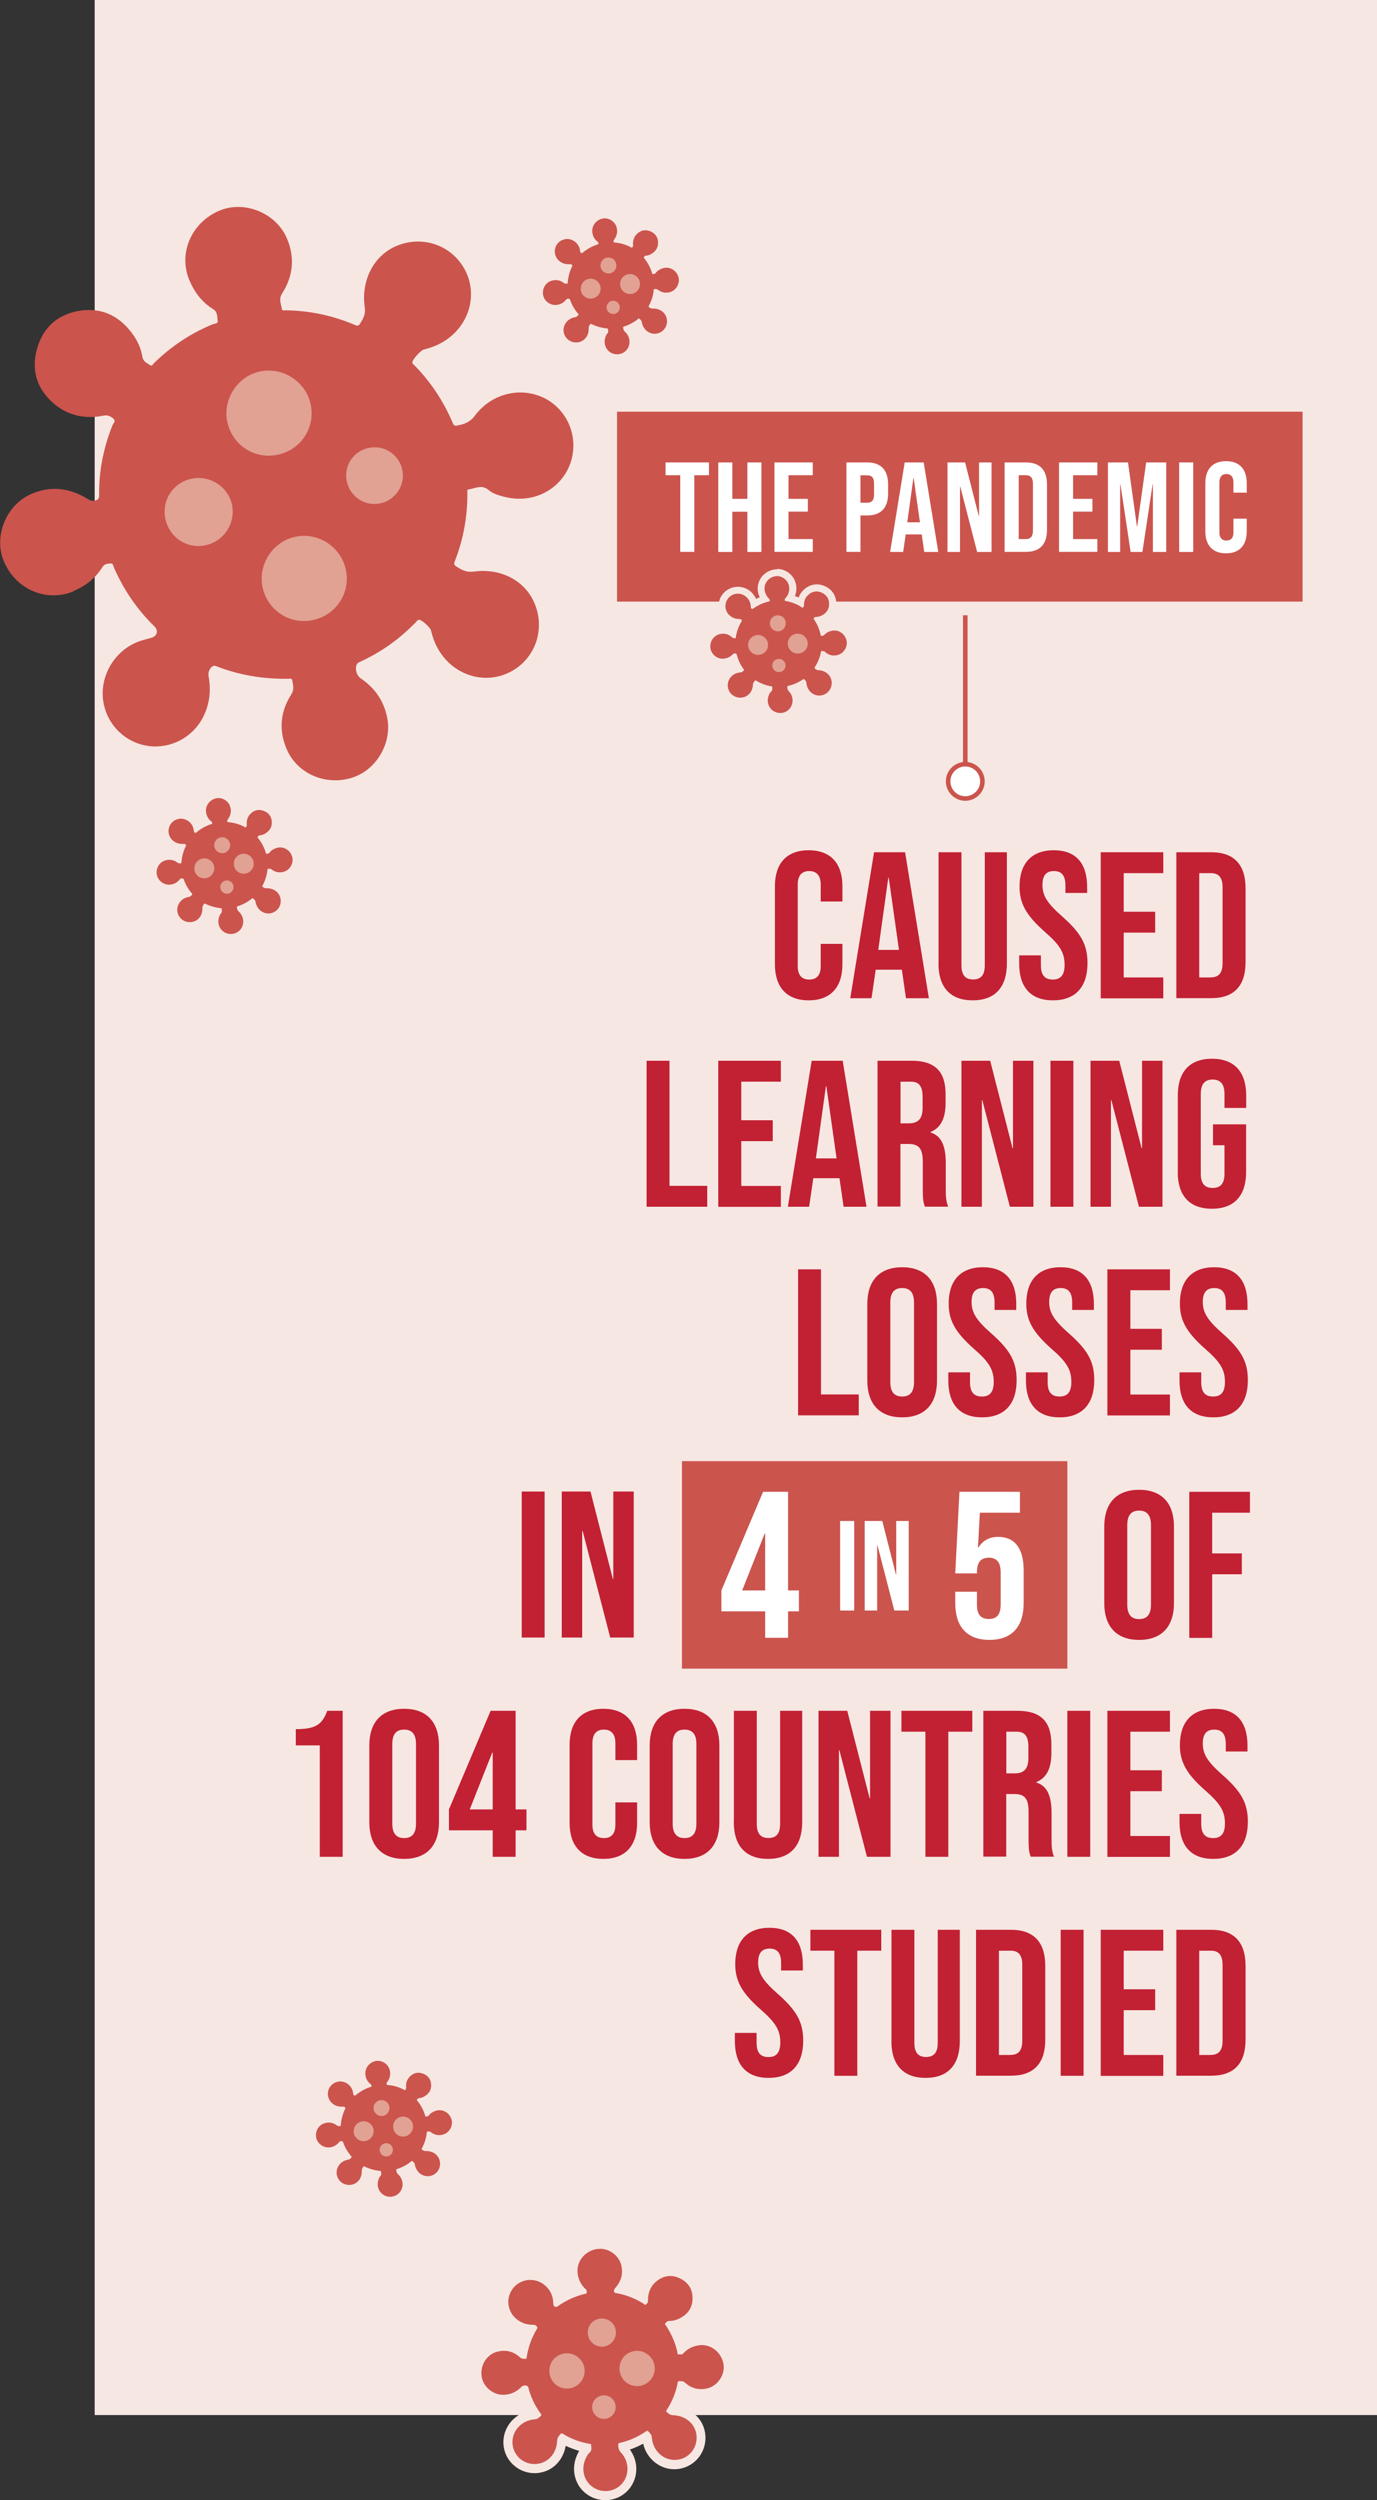 <?xml version="1.0" encoding="UTF-8"?>
<svg id="Layer_2" data-name="Layer 2" xmlns="http://www.w3.org/2000/svg" viewBox="0 0 150.97 273.99">
  <rect x="0" y="0" width="150.97" height="273.99" fill="#333333" stroke="none"/>
  <defs>
    <style>
      .cls-1 {
        fill: #fff;
      }

      .cls-2 {
        fill: #cb544d;
      }

      .cls-3 {
        fill: #c22033;
      }

      .cls-4 {
        fill: #f7e7e2;
      }

      .cls-5 {
        fill: #e1a193;
      }

      .cls-6 {
        fill: none;
        stroke: #cb544d;
        stroke-miterlimit: 10;
        stroke-width: .5px;
      }
    </style>
  </defs>
  <g id="Layer_2-2" data-name="Layer 2">
    <rect class="cls-4" x="10.38" width="140.6" height="264.67"/>
    <g>
      <path class="cls-2" d="M8.03,64.79c1.34-.56,2.43-1.41,3.19-2.63,.23-.38,.58-.38,.9-.41,.31-.03,.3,.31,.4,.52,1.07,2.41,2.53,4.55,4.42,6.39,.46,.45,.29,1.06-.35,1.24-.4,.11-.81,.21-1.2,.34-2.86,.95-4.63,4.02-4.01,6.94,.5,2.4,2.45,4.23,4.86,4.57,2.42,.35,4.85-.91,5.99-3.09,.75-1.44,.93-2.95,.64-4.53-.12-.62,.36-1.31,.79-1.14,2.56,1.01,5.22,1.44,7.97,1.4,.15,0,.36-.11,.41,.17,.09,.52,.25,.98-.11,1.55-1.21,1.9-1.39,3.95-.48,6.03,1.16,2.66,4.24,3.99,7.12,3.1,2.68-.83,4.42-3.78,3.89-6.54-.36-1.87-1.35-3.3-2.92-4.36-.59-.4-.71-1.53-.18-1.76,2.37-1.06,4.44-2.54,6.24-4.4,.1-.11,.19-.26,.36-.26,.28,0,1.23,.86,1.3,1.18,.22,.97,.6,1.88,1.2,2.68,1.85,2.5,5.13,3.23,7.74,1.72,2.57-1.49,3.59-4.66,2.38-7.44-1.04-2.41-3.64-3.82-6.63-3.42-.82,.11-1.33-.18-1.91-.55-.26-.16-.29-.31-.18-.58,.95-2.41,1.4-4.92,1.38-7.51,0-.15-.07-.34,.15-.37,.72-.09,1.42-.57,2.17,.07,.52,.43,1.2,.62,1.87,.78,2.45,.58,4.9-.28,6.32-2.22,1.36-1.85,1.49-4.41,.31-6.4-2.15-3.64-7.36-3.84-10-.3-.55,.74-1.18,.93-1.95,1.08-.27,.05-.36-.03-.47-.28-1-2.36-2.39-4.47-4.19-6.31-.1-.1-.26-.17-.24-.36,.04-.33,.92-1.3,1.27-1.39,1.31-.31,2.46-.9,3.41-1.86,2.03-2.07,2.33-5.16,.71-7.48-1.62-2.32-4.63-3.13-7.26-1.95-2.38,1.07-3.77,3.73-3.35,6.68,.11,.76-.17,1.24-.52,1.79-.15,.24-.3,.25-.54,.14-2.43-1.03-4.96-1.58-7.6-1.61-.15,0-.4,.08-.44-.17-.07-.56-.36-1.06,.04-1.68,1.23-1.92,1.42-3.99,.5-6.09-1.21-2.77-4.7-4.15-7.43-2.96-3.04,1.32-4.46,4.66-3.25,7.57,.56,1.34,1.39,2.44,2.62,3.2,.52,.32,.42,.84,.5,1.28,.06,.32-.37,.31-.58,.39-2.42,1-4.55,2.43-6.42,4.26-.11,.1-.19,.36-.41,.21-.35-.24-.76-.37-.85-.92-.14-.85-.48-1.64-.97-2.35-1.43-2.05-3.38-3.08-5.87-2.7-2.46,.38-4.1,1.86-4.74,4.28-.63,2.39,.09,4.44,1.99,6,1.55,1.27,3.39,1.6,5.34,1.22,.47-.09,.77,.08,1.07,.33,.31,.27-.02,.52-.11,.75-.97,2.45-1.49,4.99-1.45,7.63,0,.38-.11,.53-.49,.61-.35,.08-.57-.07-.84-.23-1.95-1.18-3.99-1.42-6.1-.51-2.78,1.2-4.18,4.67-3.01,7.41,1.31,3.07,4.66,4.49,7.62,3.27Z"/>
      <path class="cls-5" d="M34.34,67.95c-2.53,.55-4.96-1-5.54-3.53-.57-2.51,1.09-5.09,3.61-5.6,2.5-.51,4.97,1.11,5.51,3.62,.54,2.5-1.05,4.96-3.58,5.51Z"/>
      <path class="cls-5" d="M21.02,52.46c2.03-.42,4.05,.92,4.43,2.93,.38,2-.94,3.96-2.93,4.37-2.06,.42-3.98-.87-4.4-2.94-.4-2.02,.87-3.95,2.89-4.36Z"/>
      <path class="cls-5" d="M40.41,49.09c1.69-.37,3.36,.72,3.7,2.41,.34,1.66-.73,3.3-2.4,3.66-1.69,.37-3.34-.71-3.69-2.42-.35-1.68,.71-3.29,2.39-3.66Z"/>
      <path class="cls-5" d="M30.43,49.84c-2.53,.52-4.94-1.04-5.5-3.56-.56-2.5,1.11-5.07,3.62-5.58,2.52-.51,5.05,1.18,5.53,3.7,.48,2.53-1.12,4.92-3.65,5.44Z"/>
    </g>
    <rect class="cls-2" x="67.65" y="45.12" width="75.16" height="20.81"/>
    <g>
      <path class="cls-1" d="M74.58,52.08h-1.61v-1.4h4.76v1.4h-1.61v8.4h-1.54v-8.4Z"/>
      <path class="cls-1" d="M78.75,50.68h1.54v3.99h1.65v-3.99h1.54v9.81h-1.54v-4.41h-1.65v4.41h-1.54v-9.81Z"/>
      <path class="cls-1" d="M84.91,50.68h4.2v1.4h-2.66v2.59h2.12v1.4h-2.12v3.01h2.66v1.4h-4.2v-9.81Z"/>
      <path class="cls-1" d="M92.8,50.68h2.27c1.54,0,2.3,.85,2.3,2.42v.97c0,1.57-.76,2.42-2.3,2.42h-.73v3.99h-1.54v-9.81Zm2.27,4.41c.49,0,.76-.22,.76-.92v-1.16c0-.7-.27-.92-.76-.92h-.73v3.01h.73Z"/>
      <path class="cls-1" d="M99.18,50.68h2.09l1.6,9.81h-1.54l-.28-1.95v.03h-1.75l-.28,1.92h-1.43l1.6-9.81Zm1.68,6.56l-.69-4.85h-.03l-.67,4.85h1.39Z"/>
      <path class="cls-1" d="M103.88,50.68h1.93l1.5,5.87h.03v-5.87h1.37v9.81h-1.58l-1.85-7.16h-.03v7.16h-1.37v-9.81Z"/>
      <path class="cls-1" d="M110.14,50.68h2.35c1.54,0,2.3,.85,2.3,2.42v4.96c0,1.57-.76,2.42-2.3,2.42h-2.35v-9.81Zm2.33,8.4c.49,0,.78-.25,.78-.95v-5.1c0-.7-.29-.95-.78-.95h-.78v7h.78Z"/>
      <path class="cls-1" d="M116.11,50.68h4.2v1.4h-2.66v2.59h2.12v1.4h-2.12v3.01h2.66v1.4h-4.2v-9.81Z"/>
      <path class="cls-1" d="M121.47,50.68h2.2l.98,7.02h.03l.98-7.02h2.2v9.81h-1.46v-7.42h-.03l-1.12,7.42h-1.29l-1.12-7.42h-.03v7.42h-1.34v-9.81Z"/>
      <path class="cls-1" d="M129.28,50.68h1.54v9.81h-1.54v-9.81Z"/>
      <path class="cls-1" d="M132.15,58.22v-5.27c0-1.51,.78-2.41,2.27-2.41s2.27,.9,2.27,2.41v1.04h-1.46v-1.13c0-.64-.31-.91-.77-.91s-.77,.27-.77,.91v5.48c0,.64,.31,.9,.77,.9s.77-.25,.77-.9v-1.5h1.46v1.39c0,1.51-.78,2.41-2.27,2.41s-2.27-.9-2.27-2.41Z"/>
    </g>
    <g>
      <path class="cls-2" d="M22.63,89.23c.1,.33,.28,.6,.55,.8,.08,.06,.08,.14,.08,.22,0,.07-.08,.06-.13,.08-.59,.2-1.12,.49-1.59,.89-.11,.1-.25,.04-.28-.11-.02-.1-.03-.19-.05-.29-.16-.69-.84-1.17-1.53-1.09-.57,.07-1.04,.48-1.17,1.04-.13,.56,.11,1.15,.59,1.46,.32,.21,.67,.28,1.04,.25,.15-.01,.3,.11,.25,.21-.29,.58-.45,1.19-.5,1.83,0,.04,.02,.09-.05,.09-.12,0-.23,.04-.36-.06-.42-.32-.89-.41-1.4-.24-.65,.21-1.02,.9-.88,1.59,.14,.64,.79,1.11,1.44,1.05,.44-.04,.8-.24,1.08-.59,.11-.13,.37-.13,.42,0,.2,.58,.5,1.09,.89,1.55,.02,.03,.06,.05,.05,.09,0,.07-.23,.27-.3,.28-.23,.03-.45,.1-.65,.22-.62,.38-.87,1.13-.57,1.77,.29,.63,1.01,.94,1.69,.72,.59-.19,.97-.77,.94-1.48,0-.19,.07-.31,.17-.44,.04-.06,.08-.06,.14-.03,.54,.27,1.12,.43,1.72,.49,.04,0,.08,0,.08,.04,0,.17,.1,.34-.06,.51-.11,.11-.17,.27-.22,.42-.19,.56-.04,1.15,.38,1.52,.4,.36,1,.44,1.49,.21,.9-.42,1.05-1.64,.29-2.33-.16-.14-.19-.3-.21-.48,0-.07,.02-.08,.08-.1,.57-.18,1.1-.46,1.56-.84,.03-.02,.04-.06,.09-.05,.08,.02,.28,.24,.3,.33,.04,.31,.16,.59,.36,.84,.44,.52,1.16,.66,1.73,.33,.58-.33,.83-1.01,.61-1.65-.2-.58-.79-.96-1.49-.93-.18,0-.29-.07-.41-.16-.05-.04-.05-.07-.02-.13,.29-.54,.48-1.12,.54-1.74,0-.03-.01-.1,.05-.1,.13,0,.25-.06,.39,.05,.42,.33,.9,.42,1.41,.25,.67-.22,1.07-1.01,.85-1.67-.24-.74-.99-1.14-1.7-.92-.32,.1-.6,.27-.8,.54-.09,.11-.2,.08-.31,.09-.08,0-.06-.09-.08-.14-.18-.59-.47-1.11-.85-1.59-.02-.03-.08-.05-.04-.1,.06-.08,.1-.17,.23-.18,.2-.01,.39-.08,.57-.18,.51-.29,.79-.72,.76-1.31-.03-.58-.35-1-.9-1.2-.55-.2-1.04-.08-1.44,.33-.33,.33-.45,.76-.4,1.22,.01,.11-.04,.18-.1,.24-.07,.07-.12-.02-.17-.04-.55-.28-1.13-.46-1.75-.5-.09,0-.12-.04-.13-.13,0-.08,.03-.13,.07-.19,.32-.43,.42-.9,.25-1.41-.22-.68-1-1.08-1.66-.86-.74,.24-1.15,.99-.93,1.71Z"/>
      <path class="cls-5" d="M21.32,95.3c-.07-.6,.34-1.14,.94-1.22,.6-.08,1.16,.36,1.23,.96,.06,.6-.37,1.14-.97,1.21-.6,.07-1.14-.35-1.21-.96Z"/>
      <path class="cls-5" d="M25.23,92.53c.05,.48-.3,.93-.78,.97-.47,.05-.91-.3-.96-.78-.05-.49,.29-.91,.78-.96,.48-.05,.9,.29,.96,.77Z"/>
      <path class="cls-5" d="M25.6,97.13c.05,.4-.24,.77-.64,.81-.4,.04-.75-.24-.8-.64-.05-.4,.24-.77,.64-.81,.4-.04,.75,.24,.8,.64Z"/>
      <path class="cls-5" d="M25.64,94.78c-.07-.6,.35-1.13,.95-1.21,.6-.08,1.16,.37,1.22,.97,.07,.6-.38,1.15-.98,1.21-.6,.06-1.12-.37-1.19-.97Z"/>
    </g>
    <g>
      <path class="cls-2" d="M64.98,25.7c.1,.33,.28,.6,.55,.8,.08,.06,.08,.14,.08,.22,0,.07-.08,.06-.13,.08-.59,.2-1.12,.49-1.59,.89-.11,.1-.25,.04-.28-.11-.02-.1-.03-.19-.05-.29-.16-.69-.84-1.17-1.53-1.09-.57,.07-1.04,.48-1.17,1.04-.13,.56,.11,1.15,.59,1.46,.32,.21,.67,.28,1.04,.25,.15-.01,.3,.11,.25,.21-.29,.58-.45,1.19-.5,1.83,0,.04,.02,.09-.05,.09-.12,0-.23,.04-.36-.06-.42-.32-.89-.41-1.4-.24-.65,.21-1.02,.9-.88,1.59,.14,.64,.79,1.11,1.44,1.05,.44-.04,.8-.24,1.08-.59,.11-.13,.37-.13,.42,0,.2,.58,.5,1.09,.89,1.55,.02,.03,.06,.05,.05,.09,0,.07-.23,.27-.3,.28-.23,.03-.45,.1-.65,.22-.62,.38-.87,1.13-.57,1.77,.29,.63,1.01,.94,1.69,.72,.59-.19,.97-.77,.94-1.48,0-.19,.07-.31,.17-.44,.04-.06,.08-.06,.14-.03,.54,.27,1.12,.43,1.72,.49,.04,0,.08,0,.08,.04,0,.17,.1,.34-.06,.51-.11,.11-.17,.27-.22,.42-.19,.56-.04,1.15,.38,1.52,.4,.36,1,.44,1.49,.21,.9-.42,1.05-1.64,.29-2.33-.16-.14-.19-.3-.21-.48,0-.07,.02-.08,.08-.1,.57-.18,1.1-.46,1.56-.84,.03-.02,.04-.06,.09-.05,.08,.02,.28,.24,.3,.33,.04,.31,.16,.59,.36,.84,.44,.52,1.16,.66,1.73,.33,.58-.33,.83-1.01,.61-1.65-.2-.58-.79-.96-1.49-.93-.18,0-.29-.07-.41-.16-.05-.04-.05-.07-.02-.13,.29-.54,.48-1.12,.54-1.74,0-.03-.01-.1,.05-.1,.13,0,.25-.06,.39,.05,.42,.33,.9,.42,1.41,.25,.67-.22,1.07-1.01,.85-1.67-.24-.74-.99-1.14-1.7-.92-.32,.1-.6,.27-.8,.54-.09,.11-.2,.08-.31,.09-.08,0-.06-.09-.08-.14-.18-.59-.47-1.11-.85-1.59-.02-.03-.08-.05-.04-.1,.06-.08,.1-.17,.23-.18,.2-.01,.39-.08,.57-.18,.51-.29,.79-.72,.76-1.31-.03-.58-.35-1-.9-1.2-.55-.2-1.04-.08-1.44,.33-.33,.33-.45,.76-.4,1.22,.01,.11-.04,.18-.1,.24-.07,.07-.12-.02-.17-.04-.55-.28-1.13-.46-1.75-.5-.09,0-.12-.04-.13-.13,0-.08,.03-.13,.07-.19,.32-.43,.42-.9,.25-1.41-.22-.68-1-1.08-1.66-.86-.74,.24-1.15,.99-.93,1.71Z"/>
      <path class="cls-5" d="M63.68,31.77c-.07-.6,.34-1.14,.94-1.22,.6-.08,1.16,.36,1.23,.96,.06,.6-.37,1.14-.97,1.21-.6,.07-1.14-.35-1.21-.96Z"/>
      <path class="cls-5" d="M67.58,29c.05,.48-.3,.93-.78,.97-.47,.05-.91-.3-.96-.78-.05-.49,.29-.91,.78-.96,.48-.05,.9,.29,.96,.77Z"/>
      <path class="cls-5" d="M67.95,33.6c.05,.4-.24,.77-.64,.81-.4,.04-.75-.24-.8-.64-.05-.4,.24-.77,.64-.81,.4-.04,.75,.24,.8,.64Z"/>
      <path class="cls-5" d="M67.99,31.25c-.07-.6,.35-1.13,.95-1.21,.6-.08,1.16,.37,1.22,.97,.07,.6-.38,1.15-.98,1.21-.6,.06-1.12-.37-1.19-.97Z"/>
    </g>
    <g>
      <path class="cls-2" d="M40.1,227.62c.1,.33,.28,.6,.55,.8,.08,.06,.08,.14,.08,.22,0,.07-.08,.06-.13,.08-.59,.2-1.12,.49-1.59,.89-.11,.1-.25,.04-.28-.11-.02-.1-.03-.19-.05-.29-.16-.69-.84-1.17-1.53-1.09-.57,.07-1.04,.48-1.17,1.04-.13,.56,.11,1.15,.59,1.46,.32,.21,.67,.28,1.04,.25,.15-.01,.3,.11,.25,.21-.29,.58-.45,1.19-.5,1.83,0,.04,.02,.09-.05,.09-.12,0-.23,.04-.36-.06-.42-.32-.89-.41-1.4-.24-.65,.21-1.02,.9-.88,1.59,.14,.64,.79,1.11,1.44,1.05,.44-.04,.8-.24,1.08-.59,.11-.13,.37-.13,.42,0,.2,.58,.5,1.09,.89,1.55,.02,.03,.06,.05,.05,.09,0,.07-.23,.27-.3,.28-.23,.03-.45,.1-.65,.22-.62,.38-.87,1.13-.57,1.77,.29,.63,1.01,.94,1.69,.72,.59-.19,.97-.77,.94-1.48,0-.19,.07-.31,.17-.44,.04-.06,.08-.06,.14-.03,.54,.27,1.12,.43,1.72,.49,.04,0,.08,0,.08,.04,0,.17,.1,.34-.06,.51-.11,.11-.17,.27-.22,.42-.19,.56-.04,1.15,.38,1.52,.4,.36,1,.44,1.49,.21,.9-.42,1.05-1.64,.29-2.33-.16-.14-.19-.3-.21-.48,0-.07,.02-.08,.08-.1,.57-.18,1.1-.46,1.56-.84,.03-.02,.04-.06,.09-.05,.08,.02,.28,.24,.3,.33,.04,.31,.16,.59,.36,.84,.44,.52,1.16,.66,1.73,.33,.58-.33,.83-1.01,.61-1.65-.2-.58-.79-.96-1.49-.93-.18,0-.29-.07-.41-.16-.05-.04-.05-.07-.02-.13,.29-.54,.48-1.12,.54-1.74,0-.03-.01-.1,.05-.1,.13,0,.25-.06,.39,.05,.42,.33,.9,.42,1.41,.25,.67-.22,1.07-1.01,.85-1.67-.24-.74-.99-1.14-1.7-.92-.32,.1-.6,.27-.8,.54-.09,.11-.2,.08-.31,.09-.08,0-.06-.09-.08-.14-.18-.59-.47-1.11-.85-1.59-.02-.03-.08-.05-.04-.1,.06-.08,.1-.17,.23-.18,.2-.01,.39-.08,.57-.18,.51-.29,.79-.72,.76-1.31-.03-.58-.35-1-.9-1.2-.55-.2-1.04-.08-1.44,.33-.33,.33-.45,.76-.4,1.22,.01,.11-.04,.18-.1,.24-.07,.07-.12-.02-.17-.04-.55-.28-1.13-.46-1.75-.5-.09,0-.12-.04-.13-.13,0-.08,.03-.13,.07-.19,.32-.43,.42-.9,.25-1.41-.22-.68-1-1.08-1.66-.86-.74,.24-1.15,.99-.93,1.71Z"/>
      <path class="cls-5" d="M38.79,233.7c-.07-.6,.34-1.14,.94-1.22,.6-.08,1.16,.36,1.23,.96,.06,.6-.37,1.14-.97,1.21-.6,.07-1.14-.35-1.21-.96Z"/>
      <path class="cls-5" d="M42.7,230.93c.05,.48-.3,.93-.78,.97-.47,.05-.91-.3-.96-.78-.05-.49,.29-.91,.78-.96,.48-.05,.9,.29,.96,.77Z"/>
      <path class="cls-5" d="M43.07,235.52c.05,.4-.24,.77-.64,.81-.4,.04-.75-.24-.8-.64-.05-.4,.24-.77,.64-.81,.4-.04,.75,.24,.8,.64Z"/>
      <path class="cls-5" d="M43.11,233.18c-.07-.6,.35-1.13,.95-1.21,.6-.08,1.16,.37,1.22,.97,.07,.6-.38,1.15-.98,1.21-.6,.06-1.12-.37-1.19-.97Z"/>
    </g>
    <g>
      <g>
        <path class="cls-2" d="M85.52,78.49c-.48,0-.94-.2-1.26-.54-.49-.51-.62-1.28-.33-1.96,.07-.16,.15-.34,.3-.49-.49-.11-.92-.27-1.33-.49,0,0,0,0,0,0-.04,.86-.58,1.56-1.35,1.74-.14,.03-.28,.05-.42,.05-.73,0-1.39-.46-1.64-1.14-.31-.85,.07-1.77,.9-2.18,.2-.1,.42-.16,.66-.19-.26-.4-.46-.82-.59-1.25-.32,.31-.75,.48-1.24,.49h0c-.87,0-1.62-.66-1.73-1.49-.11-.9,.44-1.72,1.29-1.93,.16-.04,.31-.06,.47-.06,.4,0,.77,.13,1.1,.38,.1-.46,.25-.88,.45-1.26-.37-.04-.69-.18-.98-.39-.58-.45-.82-1.23-.6-1.92,.23-.69,.87-1.17,1.6-1.19h0c.93,0,1.68,.65,1.82,1.51,.37-.23,.76-.41,1.18-.54-.17-.22-.29-.49-.35-.78-.21-.94,.38-1.85,1.35-2.07,.12-.03,.24-.04,.36-.04,.78,0,1.5,.57,1.68,1.32,.13,.53,.03,1.05-.28,1.5,.42,.1,.82,.26,1.22,.47,.04-.45,.25-.86,.61-1.17,.34-.29,.72-.44,1.12-.44,.25,0,.5,.06,.75,.17,.67,.31,1.03,.88,1.01,1.62-.02,.71-.39,1.26-1.08,1.58-.15,.07-.31,.12-.46,.14,.24,.4,.41,.8,.53,1.21,.23-.19,.52-.33,.85-.4,.12-.03,.24-.04,.37-.04,.8,0,1.5,.57,1.7,1.38,.21,.88-.38,1.83-1.26,2.05-.16,.04-.32,.06-.47,.06-.42,0-.81-.14-1.15-.42-.12,.46-.29,.89-.51,1.28,.83,.05,1.51,.58,1.7,1.33,.21,.82-.19,1.68-.95,2.03-.23,.11-.47,.16-.73,.16-.56,0-1.1-.28-1.44-.75-.2-.27-.31-.59-.35-.95-.42,.26-.85,.45-1.29,.57,0,.01,.02,.02,.03,.03,.43,.45,.6,1.08,.46,1.67-.13,.57-.54,1.03-1.08,1.23-.19,.07-.4,.11-.6,.11Z"/>
        <path class="cls-4" d="M85.17,63.13c.6,0,1.17,.43,1.32,1.03,.12,.53-.02,.99-.37,1.39-.05,.05-.09,.1-.09,.18,0,.09,.03,.12,.12,.14,.61,.1,1.18,.32,1.7,.65,.04,.02,.07,.08,.12,.08,.02,0,.03,0,.05-.02,.07-.06,.12-.12,.12-.23,0-.46,.14-.88,.5-1.18,.27-.23,.57-.35,.88-.35,.19,0,.39,.05,.59,.14,.53,.25,.81,.69,.79,1.27-.01,.59-.33,1-.86,1.25-.18,.08-.37,.13-.57,.13h-.02c-.13,0-.17,.09-.24,.16-.04,.04,.01,.07,.03,.1,.34,.51,.59,1.06,.72,1.66,.01,.05-.01,.15,.07,.15h0s.09,0,.14,0c.06,0,.12-.01,.17-.07,.23-.25,.51-.4,.85-.48,.1-.02,.19-.03,.29-.03,.62,0,1.17,.44,1.33,1.09,.16,.68-.3,1.43-.99,1.6-.13,.03-.26,.05-.38,.05-.37,0-.71-.14-1-.41-.07-.07-.15-.08-.22-.08-.05,0-.09,0-.14,0,0,0-.02,0-.02,0h0c-.06,0-.05,.06-.05,.09-.12,.61-.35,1.17-.68,1.69-.03,.05-.04,.08,.01,.13,.11,.1,.21,.19,.39,.19,.7,.02,1.26,.45,1.41,1.05,.17,.65-.14,1.32-.75,1.6-.18,.09-.38,.13-.57,.13-.43,0-.86-.21-1.13-.6-.18-.26-.27-.55-.29-.86,0-.08-.19-.33-.27-.35,0,0-.01,0-.02,0-.03,0-.05,.03-.08,.04-.5,.34-1.04,.58-1.63,.71-.06,.01-.09,.03-.08,.1,0,.18,.02,.34,.17,.49,.71,.75,.45,1.95-.48,2.3-.15,.06-.31,.08-.47,.08-.37,0-.73-.15-.99-.42-.39-.41-.49-1.01-.25-1.55,.06-.15,.13-.3,.26-.4,.18-.15,.1-.33,.1-.5,0-.05-.04-.04-.08-.05-.6-.1-1.16-.31-1.68-.63-.03-.02-.05-.02-.07-.02-.03,0-.05,.01-.07,.04-.11,.12-.2,.23-.21,.42-.03,.71-.46,1.25-1.06,1.39-.11,.03-.22,.04-.33,.04-.57,0-1.09-.34-1.29-.89-.24-.66,.06-1.39,.71-1.72,.21-.1,.43-.15,.67-.17,.08,0,.32-.19,.33-.25,0-.04-.02-.07-.05-.09-.36-.49-.61-1.03-.76-1.62-.02-.07-.11-.11-.2-.11-.08,0-.16,.03-.21,.08-.31,.32-.68,.49-1.12,.5,0,0-.01,0-.02,0-.65,0-1.25-.52-1.33-1.17-.09-.7,.34-1.36,1.01-1.52,.13-.03,.26-.05,.38-.05,.37,0,.7,.14,.99,.4,.09,.08,.17,.09,.27,.09,.03,0,.05,0,.08,0h0c.07,0,.05-.05,.05-.09,.1-.64,.31-1.23,.65-1.78,.06-.09-.08-.23-.23-.23h-.02c-.37,0-.7-.1-1-.33-.46-.35-.65-.96-.47-1.51,.18-.54,.68-.92,1.25-.94,.01,0,.03,0,.04,0,.68,0,1.3,.53,1.4,1.21,.01,.1,.02,.19,.03,.29,.01,.11,.08,.17,.16,.17,.04,0,.07-.01,.11-.04,.5-.36,1.06-.61,1.66-.76,.05-.01,.13,0,.14-.07,0-.08,.02-.16-.06-.23-.25-.23-.4-.51-.48-.84-.16-.73,.31-1.45,1.07-1.62,.09-.02,.18-.03,.27-.03m0-.75c-.15,0-.3,.02-.44,.05-1.17,.27-1.88,1.38-1.63,2.52,.04,.18,.1,.35,.17,.5-.14,.05-.27,.12-.4,.18-.33-.79-1.11-1.33-1.99-1.33h-.07c-.89,.03-1.67,.61-1.94,1.45-.28,.85,.01,1.79,.72,2.34,.21,.16,.43,.28,.67,.36-.06,.14-.11,.27-.15,.42-.27-.12-.56-.18-.86-.18-.18,0-.37,.02-.55,.07-1.04,.25-1.71,1.25-1.58,2.34,.13,1.02,1.04,1.82,2.08,1.82,.4,0,.76-.1,1.09-.27,.06,.14,.12,.28,.19,.41-.08,.03-.16,.06-.24,.1-.99,.49-1.45,1.63-1.08,2.64,.3,.83,1.1,1.39,1.99,1.39,.17,0,.34-.02,.51-.06,.77-.18,1.35-.78,1.55-1.55,.14,.06,.29,.12,.44,.16-.02,.04-.04,.08-.05,.11-.35,.81-.19,1.74,.4,2.37,.39,.41,.95,.65,1.53,.65,.25,0,.5-.04,.74-.13,.66-.25,1.15-.81,1.31-1.5,.13-.55,.04-1.12-.24-1.6,.15-.06,.29-.12,.43-.19,.07,.21,.17,.41,.3,.59,.41,.57,1.06,.91,1.74,.91,.31,0,.6-.07,.88-.2,.92-.43,1.41-1.46,1.16-2.46-.19-.74-.76-1.3-1.5-1.52,.06-.14,.12-.28,.17-.42,.29,.14,.6,.21,.93,.21,.18,0,.37-.02,.56-.07,1.1-.26,1.8-1.41,1.54-2.5-.23-.98-1.08-1.67-2.06-1.67-.15,0-.3,.02-.45,.05-.2,.04-.39,.11-.56,.19-.05-.14-.11-.28-.18-.41,.02,0,.04-.02,.07-.03,.82-.38,1.28-1.06,1.3-1.91,.02-.88-.43-1.6-1.23-1.97-.3-.14-.6-.21-.9-.21-.49,0-.96,.18-1.37,.53-.29,.25-.5,.56-.63,.91-.13-.06-.27-.11-.41-.16,.18-.43,.21-.88,.1-1.36-.22-.93-1.08-1.61-2.05-1.61h0Z"/>
      </g>
      <path class="cls-5" d="M82.02,70.73c-.02-.61,.43-1.1,1.04-1.14,.6-.03,1.13,.46,1.15,1.06,.02,.6-.46,1.1-1.06,1.12-.6,.02-1.1-.45-1.13-1.05Z"/>
      <path class="cls-5" d="M86.15,68.29c.01,.49-.38,.9-.86,.9-.48,0-.88-.38-.89-.86-.01-.49,.36-.88,.86-.9,.48-.01,.88,.36,.89,.85Z"/>
      <path class="cls-5" d="M86.13,72.9c.02,.4-.3,.75-.71,.76-.4,.01-.73-.3-.75-.7-.02-.41,.3-.74,.71-.75,.4-.01,.73,.3,.75,.7Z"/>
      <path class="cls-5" d="M86.37,70.57c-.02-.61,.44-1.1,1.05-1.12,.6-.03,1.13,.46,1.14,1.06,.02,.6-.48,1.12-1.08,1.12-.6,0-1.09-.46-1.11-1.06Z"/>
    </g>
    <g>
      <g>
        <path class="cls-2" d="M66.42,273.49c-.8,0-1.57-.33-2.12-.9-.82-.86-1.04-2.15-.55-3.29,.14-.32,.29-.65,.59-.9,.02-.03,.02-.09,.02-.15-.98-.2-1.86-.53-2.67-.99-.05,.08-.07,.14-.08,.24-.06,1.45-.97,2.62-2.26,2.93-.23,.06-.47,.08-.71,.08-1.23,0-2.33-.77-2.75-1.91-.52-1.43,.12-2.96,1.51-3.66,.41-.21,.86-.32,1.38-.35-.58-.84-.98-1.7-1.24-2.6-.66,.61-1.43,.93-2.3,.95h0c-1.44,0-2.72-1.12-2.9-2.5-.19-1.5,.74-2.89,2.16-3.23,.27-.06,.53-.1,.79-.1,.76,0,1.45,.27,2.05,.8,.19-.95,.51-1.85,.95-2.66-.72-.04-1.35-.27-1.89-.69-.98-.76-1.38-2.05-1-3.22,.38-1.16,1.46-1.96,2.68-2h0c1.54,0,2.84,1.13,3.06,2.57,.01,.08,.02,.17,.03,.25,.72-.51,1.57-.91,2.5-1.18-.37-.41-.62-.92-.75-1.51-.35-1.57,.65-3.1,2.26-3.47,.19-.04,.39-.07,.59-.07,1.31,0,2.52,.95,2.82,2.21,.23,.99,.03,1.9-.61,2.72,.88,.19,1.73,.52,2.54,.98,.07-.9,.44-1.65,1.08-2.2,.58-.49,1.21-.75,1.88-.75,.41,0,.84,.1,1.25,.29,1.12,.52,1.72,1.48,1.69,2.71-.03,1.2-.66,2.11-1.82,2.65-.33,.15-.67,.24-1.01,.27,.5,.8,.87,1.66,1.09,2.55,.44-.39,.99-.68,1.64-.82,.2-.04,.41-.07,.61-.07,1.35,0,2.52,.95,2.84,2.32,.35,1.47-.64,3.07-2.12,3.43-.27,.06-.54,.1-.79,.1-.78,0-1.5-.29-2.12-.86h0c-.21,.94-.57,1.84-1.08,2.68,.05,.03,.1,.04,.16,.04,1.44,.05,2.63,.94,2.96,2.23,.35,1.4-.3,2.8-1.6,3.4-.39,.18-.8,.27-1.22,.27-.94,0-1.84-.47-2.41-1.26-.36-.51-.57-1.11-.61-1.79,0,0,0,0,0,0,0,0-.02-.02-.04-.04-.8,.52-1.68,.9-2.61,1.15,.02,.11,.06,.19,.15,.28,.72,.76,1.01,1.82,.77,2.81-.22,.95-.9,1.72-1.81,2.06-.32,.12-.66,.18-1.01,.18Z"/>
        <path class="cls-4" d="M65.79,246.45c1.05,0,2.08,.76,2.33,1.82,.22,.93-.03,1.75-.65,2.46-.08,.1-.16,.18-.16,.33,0,.16,.06,.22,.21,.24,1.08,.18,2.08,.57,3.01,1.15,.07,.04,.13,.14,.21,.14,.03,0,.06-.01,.09-.04,.12-.1,.22-.21,.21-.41-.01-.82,.25-1.55,.89-2.09,.48-.41,1-.62,1.55-.62,.34,0,.69,.08,1.04,.25,.94,.44,1.43,1.21,1.41,2.25-.02,1.05-.59,1.77-1.53,2.2-.32,.15-.66,.23-1.01,.23,0,0-.02,0-.03,0h0c-.23,0-.31,.16-.43,.28-.08,.08,.02,.13,.05,.18,.61,.9,1.04,1.87,1.28,2.93,.02,.09-.02,.27,.12,.27h0c.08,0,.17,.01,.25,.01,.11,0,.21-.02,.3-.13,.4-.45,.91-.71,1.5-.84,.17-.04,.34-.06,.5-.06,1.09,0,2.08,.77,2.36,1.93,.29,1.2-.53,2.53-1.75,2.82-.23,.06-.46,.08-.68,.08-.66,0-1.26-.25-1.78-.73-.13-.12-.26-.14-.4-.14-.08,0-.16,0-.24,0-.01,0-.03,0-.04,0,0,0,0,0,0,0-.1,0-.08,.11-.1,.17-.2,1.08-.61,2.07-1.21,2.99-.06,.09-.07,.15,.02,.23,.2,.18,.38,.33,.7,.34,1.24,.04,2.22,.8,2.49,1.85,.29,1.16-.26,2.33-1.32,2.83-.33,.15-.67,.22-1.01,.22-.77,0-1.52-.37-2-1.05-.33-.46-.48-.97-.52-1.53,0-.15-.34-.58-.48-.62-.01,0-.02,0-.03,0-.06,0-.09,.05-.13,.08-.88,.6-1.84,1.02-2.88,1.26-.11,.03-.15,.06-.15,.17,0,.33,.04,.6,.3,.88,1.25,1.34,.8,3.45-.85,4.07-.27,.1-.56,.15-.84,.15-.65,0-1.3-.26-1.76-.74-.69-.72-.86-1.79-.45-2.75,.11-.26,.24-.53,.45-.71,.31-.26,.17-.58,.18-.88,0-.09-.08-.08-.14-.09-1.06-.18-2.05-.54-2.97-1.11-.05-.03-.09-.04-.12-.04-.04,0-.08,.02-.13,.08-.19,.21-.35,.4-.37,.74-.05,1.25-.82,2.21-1.88,2.47-.2,.05-.4,.07-.59,.07-1.01,0-1.93-.61-2.28-1.58-.43-1.18,.11-2.46,1.26-3.04,.37-.19,.77-.27,1.18-.3,.14,0,.56-.33,.58-.45,.01-.07-.04-.12-.08-.17-.63-.87-1.09-1.82-1.35-2.87-.03-.13-.19-.2-.36-.2-.14,0-.28,.05-.38,.14-.54,.56-1.2,.87-1.99,.88-.01,0-.02,0-.03,0-1.16,0-2.22-.92-2.36-2.06-.16-1.24,.61-2.4,1.78-2.68,.23-.05,.45-.08,.67-.08,.65,0,1.24,.24,1.76,.72,.16,.14,.31,.16,.47,.16,.05,0,.1,0,.15,0h.01c.12,0,.09-.09,.1-.16,.18-1.13,.55-2.18,1.15-3.16,.1-.16-.14-.41-.4-.41h0s-.02,0-.04,0c-.65,0-1.25-.18-1.77-.59-.81-.62-1.15-1.71-.83-2.67,.32-.96,1.2-1.62,2.22-1.66,.03,0,.05,0,.08,0,1.21,0,2.29,.93,2.47,2.14,.02,.17,.04,.34,.05,.52,.02,.19,.14,.3,.28,.3,.06,0,.13-.02,.2-.07,.89-.64,1.87-1.08,2.93-1.35,.09-.02,.23,0,.24-.12,.01-.14,.04-.28-.1-.4-.45-.4-.72-.9-.85-1.49-.29-1.3,.54-2.56,1.89-2.88,.16-.04,.32-.05,.48-.05m0-1c-.24,0-.48,.03-.71,.08-1.89,.44-3.05,2.22-2.64,4.07,.09,.42,.24,.8,.44,1.14-.47,.17-.91,.37-1.34,.61-.44-1.45-1.8-2.49-3.35-2.49h-.11c-1.43,.05-2.69,.99-3.14,2.35-.45,1.37,.02,2.89,1.17,3.77,.43,.34,.92,.57,1.44,.69-.21,.45-.38,.93-.51,1.42-.53-.31-1.12-.46-1.73-.46-.3,0-.6,.04-.9,.11-1.67,.4-2.76,2.03-2.54,3.78,.21,1.65,1.68,2.94,3.35,2.94,.79-.01,1.48-.22,2.08-.63,.18,.48,.4,.95,.66,1.4-.27,.07-.52,.16-.76,.28-1.6,.8-2.35,2.64-1.76,4.28,.49,1.34,1.78,2.24,3.22,2.24,.27,0,.55-.03,.82-.1,1.36-.32,2.35-1.46,2.59-2.9,.48,.23,.97,.41,1.48,.56-.11,.18-.19,.35-.26,.52-.57,1.32-.32,2.83,.64,3.83,.64,.67,1.54,1.05,2.48,1.05,.41,0,.81-.07,1.19-.21,1.07-.4,1.86-1.3,2.12-2.42,.24-1.02,0-2.08-.61-2.92,.51-.17,.99-.39,1.46-.64,.11,.49,.31,.93,.6,1.33,.66,.92,1.71,1.47,2.82,1.47,.49,0,.97-.11,1.43-.32,1.49-.69,2.28-2.36,1.87-3.98-.33-1.32-1.43-2.28-2.82-2.54,.24-.47,.43-.95,.58-1.45,.56,.34,1.18,.52,1.83,.52,.3,0,.6-.04,.91-.11,1.74-.42,2.9-2.3,2.49-4.03-.38-1.59-1.75-2.7-3.33-2.7-.24,0-.48,.03-.72,.08-.46,.1-.88,.27-1.25,.5-.16-.47-.36-.93-.59-1.38,.15-.05,.29-.1,.44-.17,1.33-.61,2.08-1.71,2.11-3.09,.03-1.42-.69-2.58-1.98-3.18-.48-.22-.98-.34-1.46-.34-.78,0-1.55,.3-2.21,.87-.57,.49-.94,1.1-1.12,1.82-.45-.22-.91-.4-1.38-.54,.41-.78,.51-1.64,.3-2.52-.35-1.48-1.77-2.59-3.3-2.59h0Z"/>
      </g>
      <path class="cls-5" d="M60.23,259.91c-.04-1.08,.77-1.96,1.84-2.01,1.07-.05,2,.81,2.03,1.88,.03,1.06-.81,1.95-1.88,1.99-1.06,.04-1.95-.79-1.99-1.86Z"/>
      <path class="cls-5" d="M67.53,255.58c.02,.86-.67,1.59-1.52,1.6-.84,.01-1.55-.67-1.57-1.51-.02-.87,.64-1.57,1.52-1.58,.86-.02,1.55,.64,1.57,1.5Z"/>
      <path class="cls-5" d="M67.5,263.75c.03,.72-.54,1.32-1.26,1.34-.7,.02-1.29-.54-1.32-1.24-.03-.72,.53-1.32,1.26-1.34,.71-.02,1.29,.53,1.32,1.24Z"/>
      <path class="cls-5" d="M67.92,259.62c-.03-1.07,.78-1.94,1.85-1.99,1.06-.05,1.99,.82,2.02,1.88,.03,1.07-.85,1.98-1.91,1.99-1.07,.01-1.93-.81-1.96-1.88Z"/>
    </g>
    <g>
      <path class="cls-3" d="M84.96,105.7v-8.59c0-2.47,1.28-3.93,3.7-3.93s3.7,1.46,3.7,3.93v1.69h-2.38v-1.85c0-1.05-.5-1.49-1.26-1.49s-1.26,.43-1.26,1.49v8.94c0,1.05,.5,1.46,1.26,1.46s1.26-.41,1.26-1.46v-2.45h2.38v2.26c0,2.47-1.28,3.93-3.7,3.93s-3.7-1.46-3.7-3.93Z"/>
      <path class="cls-3" d="M95.82,93.4h3.41l2.61,16h-2.51l-.46-3.18v.05h-2.86l-.46,3.13h-2.33l2.61-16Zm2.74,10.7l-1.12-7.91h-.05l-1.1,7.91h2.26Z"/>
      <path class="cls-3" d="M102.9,105.61v-12.21h2.51v12.39c0,1.14,.48,1.55,1.28,1.55s1.28-.41,1.28-1.55v-12.39h2.42v12.21c0,2.56-1.28,4.02-3.75,4.02s-3.75-1.46-3.75-4.02Z"/>
      <path class="cls-3" d="M111.74,105.61v-.91h2.38v1.1c0,1.14,.5,1.55,1.3,1.55s1.3-.41,1.3-1.6c0-1.33-.5-2.17-2.15-3.61-2.1-1.85-2.79-3.15-2.79-4.98,0-2.51,1.3-3.98,3.75-3.98s3.66,1.46,3.66,4.02v.66h-2.38v-.82c0-1.14-.46-1.58-1.26-1.58s-1.26,.43-1.26,1.53c0,1.17,.53,2.01,2.17,3.45,2.1,1.85,2.77,3.13,2.77,5.12,0,2.61-1.33,4.07-3.79,4.07s-3.7-1.46-3.7-4.02Z"/>
      <path class="cls-3" d="M120.68,93.4h6.86v2.29h-4.34v4.23h3.45v2.29h-3.45v4.91h4.34v2.29h-6.86v-16Z"/>
      <path class="cls-3" d="M128.97,93.4h3.84c2.51,0,3.75,1.39,3.75,3.95v8.09c0,2.56-1.23,3.95-3.75,3.95h-3.84v-16Zm3.79,13.71c.8,0,1.28-.41,1.28-1.55v-8.32c0-1.14-.48-1.55-1.28-1.55h-1.28v11.43h1.28Z"/>
      <path class="cls-3" d="M70.89,116.25h2.51v13.71h4.14v2.29h-6.65v-16Z"/>
      <path class="cls-3" d="M78.75,116.25h6.86v2.29h-4.34v4.23h3.45v2.29h-3.45v4.91h4.34v2.29h-6.86v-16Z"/>
      <path class="cls-3" d="M88.98,116.25h3.41l2.61,16h-2.51l-.46-3.18v.05h-2.86l-.46,3.13h-2.33l2.61-16Zm2.74,10.7l-1.12-7.91h-.05l-1.1,7.91h2.26Z"/>
      <path class="cls-3" d="M96.21,116.25h3.73c2.61,0,3.73,1.21,3.73,3.68v.98c0,1.65-.53,2.7-1.65,3.15v.05c1.26,.39,1.67,1.58,1.67,3.38v2.81c0,.78,.02,1.35,.27,1.94h-2.56c-.14-.41-.23-.66-.23-1.97v-2.93c0-1.49-.43-1.97-1.58-1.97h-.87v6.86h-2.51v-16Zm3.43,6.86c.94,0,1.51-.41,1.51-1.69v-1.23c0-1.14-.39-1.65-1.28-1.65h-1.14v4.57h.91Z"/>
      <path class="cls-3" d="M105.41,116.25h3.15l2.45,9.58h.05v-9.58h2.24v16h-2.58l-3.02-11.68h-.05v11.68h-2.24v-16Z"/>
      <path class="cls-3" d="M115.17,116.25h2.51v16h-2.51v-16Z"/>
      <path class="cls-3" d="M119.56,116.25h3.15l2.45,9.58h.05v-9.58h2.24v16h-2.58l-3.02-11.68h-.05v11.68h-2.24v-16Z"/>
      <path class="cls-3" d="M129.13,128.46v-8.41c0-2.56,1.28-4.02,3.75-4.02s3.75,1.46,3.75,4.02v1.37h-2.38v-1.53c0-1.14-.5-1.58-1.3-1.58s-1.3,.43-1.3,1.58v8.75c0,1.14,.5,1.55,1.3,1.55s1.3-.41,1.3-1.55v-3.13h-1.26v-2.29h3.63v5.23c0,2.56-1.28,4.02-3.75,4.02s-3.75-1.46-3.75-4.02Z"/>
      <path class="cls-3" d="M87.5,139.11h2.51v13.71h4.14v2.29h-6.65v-16Z"/>
      <path class="cls-3" d="M95.09,151.31v-8.41c0-2.56,1.35-4.02,3.82-4.02s3.82,1.46,3.82,4.02v8.41c0,2.56-1.35,4.02-3.82,4.02s-3.82-1.46-3.82-4.02Zm5.12,.16v-8.73c0-1.14-.5-1.58-1.3-1.58s-1.3,.43-1.3,1.58v8.73c0,1.14,.5,1.58,1.3,1.58s1.3-.43,1.3-1.58Z"/>
      <path class="cls-3" d="M103.97,151.31v-.91h2.38v1.1c0,1.14,.5,1.55,1.3,1.55s1.3-.41,1.3-1.6c0-1.33-.5-2.17-2.15-3.61-2.1-1.85-2.79-3.15-2.79-4.98,0-2.51,1.3-3.98,3.75-3.98s3.66,1.46,3.66,4.02v.66h-2.38v-.82c0-1.14-.46-1.58-1.26-1.58s-1.26,.43-1.26,1.53c0,1.17,.53,2.01,2.17,3.45,2.1,1.85,2.77,3.13,2.77,5.12,0,2.61-1.33,4.07-3.79,4.07s-3.7-1.46-3.7-4.02Z"/>
      <path class="cls-3" d="M112.48,151.31v-.91h2.38v1.1c0,1.14,.5,1.55,1.3,1.55s1.3-.41,1.3-1.6c0-1.33-.5-2.17-2.15-3.61-2.1-1.85-2.79-3.15-2.79-4.98,0-2.51,1.3-3.98,3.75-3.98s3.66,1.46,3.66,4.02v.66h-2.38v-.82c0-1.14-.46-1.58-1.26-1.58s-1.26,.43-1.26,1.53c0,1.17,.53,2.01,2.17,3.45,2.1,1.85,2.77,3.13,2.77,5.12,0,2.61-1.33,4.07-3.79,4.07s-3.7-1.46-3.7-4.02Z"/>
      <path class="cls-3" d="M121.41,139.11h6.86v2.29h-4.34v4.23h3.45v2.29h-3.45v4.91h4.34v2.29h-6.86v-16Z"/>
      <path class="cls-3" d="M129.32,151.31v-.91h2.38v1.1c0,1.14,.5,1.55,1.3,1.55s1.3-.41,1.3-1.6c0-1.33-.5-2.17-2.15-3.61-2.1-1.85-2.79-3.15-2.79-4.98,0-2.51,1.3-3.98,3.75-3.98s3.66,1.46,3.66,4.02v.66h-2.38v-.82c0-1.14-.46-1.58-1.26-1.58s-1.26,.43-1.26,1.53c0,1.17,.53,2.01,2.17,3.45,2.1,1.85,2.77,3.13,2.77,5.12,0,2.61-1.33,4.07-3.79,4.07s-3.7-1.46-3.7-4.02Z"/>
    </g>
    <g>
      <rect class="cls-2" x="74.77" y="160.13" width="42.25" height="22.74"/>
      <g>
        <path class="cls-1" d="M83.89,176.59h-4.8v-2.29l4.57-10.81h2.74v10.81h1.19v2.29h-1.19v2.9h-2.51v-2.9Zm0-2.29v-6.24h-.05l-2.47,6.24h2.51Z"/>
        <path class="cls-1" d="M92.11,166.69h1.54v9.81h-1.54v-9.81Z"/>
        <path class="cls-1" d="M94.8,166.69h1.93l1.5,5.87h.03v-5.87h1.37v9.81h-1.58l-1.85-7.16h-.03v7.16h-1.37v-9.81Z"/>
        <path class="cls-1" d="M104.73,175.7v-1.26h2.38v1.44c0,1.14,.5,1.55,1.3,1.55s1.3-.41,1.3-1.55v-3.59c0-1.14-.5-1.58-1.3-1.58s-1.3,.43-1.3,1.58v.14h-2.38l.46-8.94h6.63v2.29h-4.39l-.21,3.82h.05c.46-.75,1.17-1.17,2.17-1.17,1.85,0,2.79,1.3,2.79,3.66v3.61c0,2.56-1.28,4.02-3.75,4.02s-3.75-1.46-3.75-4.02Z"/>
        <path class="cls-3" d="M121.07,175.7v-8.41c0-2.56,1.35-4.02,3.82-4.02s3.82,1.46,3.82,4.02v8.41c0,2.56-1.35,4.02-3.82,4.02s-3.82-1.46-3.82-4.02Zm5.12,.16v-8.73c0-1.14-.5-1.58-1.3-1.58s-1.3,.43-1.3,1.58v8.73c0,1.14,.5,1.58,1.3,1.58s1.3-.43,1.3-1.58Z"/>
        <path class="cls-3" d="M130.39,163.49h6.65v2.29h-4.14v4.46h3.25v2.29h-3.25v6.97h-2.51v-16Z"/>
        <path class="cls-3" d="M35.06,191.28h-2.63v-1.78c2.13,0,2.88-.46,3.45-2.01h1.69v16h-2.51v-12.21Z"/>
        <path class="cls-3" d="M40.49,199.7v-8.41c0-2.56,1.35-4.02,3.82-4.02s3.82,1.46,3.82,4.02v8.41c0,2.56-1.35,4.02-3.82,4.02s-3.82-1.46-3.82-4.02Zm5.12,.16v-8.73c0-1.14-.5-1.58-1.3-1.58s-1.3,.43-1.3,1.58v8.73c0,1.14,.5,1.58,1.3,1.58s1.3-.43,1.3-1.58Z"/>
        <path class="cls-3" d="M54.02,200.59h-4.8v-2.29l4.57-10.81h2.74v10.81h1.19v2.29h-1.19v2.9h-2.51v-2.9Zm0-2.29v-6.24h-.05l-2.47,6.24h2.51Z"/>
        <path class="cls-3" d="M62.45,199.79v-8.59c0-2.47,1.28-3.93,3.7-3.93s3.7,1.46,3.7,3.93v1.69h-2.38v-1.85c0-1.05-.5-1.49-1.26-1.49s-1.26,.43-1.26,1.49v8.94c0,1.05,.5,1.46,1.26,1.46s1.26-.41,1.26-1.46v-2.45h2.38v2.26c0,2.47-1.28,3.93-3.7,3.93s-3.7-1.46-3.7-3.93Z"/>
        <path class="cls-3" d="M71.23,199.7v-8.41c0-2.56,1.35-4.02,3.82-4.02s3.82,1.46,3.82,4.02v8.41c0,2.56-1.35,4.02-3.82,4.02s-3.82-1.46-3.82-4.02Zm5.12,.16v-8.73c0-1.14-.5-1.58-1.3-1.58s-1.3,.43-1.3,1.58v8.73c0,1.14,.5,1.58,1.3,1.58s1.3-.43,1.3-1.58Z"/>
        <path class="cls-3" d="M80.46,199.7v-12.21h2.51v12.39c0,1.14,.48,1.55,1.28,1.55s1.28-.41,1.28-1.55v-12.39h2.42v12.21c0,2.56-1.28,4.02-3.75,4.02s-3.75-1.46-3.75-4.02Z"/>
        <path class="cls-3" d="M89.74,187.49h3.15l2.45,9.58h.05v-9.58h2.24v16h-2.58l-3.02-11.68h-.05v11.68h-2.24v-16Z"/>
        <path class="cls-3" d="M101.46,189.78h-2.63v-2.29h7.77v2.29h-2.63v13.71h-2.51v-13.71Z"/>
        <path class="cls-3" d="M107.81,187.49h3.73c2.61,0,3.73,1.21,3.73,3.68v.98c0,1.65-.53,2.7-1.65,3.15v.05c1.26,.39,1.67,1.58,1.67,3.38v2.81c0,.78,.02,1.35,.27,1.94h-2.56c-.14-.41-.23-.66-.23-1.97v-2.93c0-1.49-.43-1.97-1.58-1.97h-.87v6.86h-2.51v-16Zm3.43,6.86c.94,0,1.51-.41,1.51-1.69v-1.23c0-1.14-.39-1.65-1.28-1.65h-1.14v4.57h.91Z"/>
        <path class="cls-3" d="M117.02,187.49h2.51v16h-2.51v-16Z"/>
        <path class="cls-3" d="M121.41,187.49h6.86v2.29h-4.34v4.23h3.45v2.29h-3.45v4.91h4.34v2.29h-6.86v-16Z"/>
        <path class="cls-3" d="M129.32,199.7v-.91h2.38v1.1c0,1.14,.5,1.55,1.3,1.55s1.3-.41,1.3-1.6c0-1.33-.5-2.17-2.15-3.61-2.1-1.85-2.79-3.15-2.79-4.98,0-2.51,1.3-3.98,3.75-3.98s3.66,1.46,3.66,4.02v.66h-2.38v-.82c0-1.14-.46-1.58-1.26-1.58s-1.26,.43-1.26,1.53c0,1.17,.53,2.01,2.17,3.45,2.1,1.85,2.77,3.13,2.77,5.12,0,2.61-1.33,4.07-3.79,4.07s-3.7-1.46-3.7-4.02Z"/>
        <path class="cls-3" d="M80.57,223.7v-.91h2.38v1.1c0,1.14,.5,1.55,1.3,1.55s1.3-.41,1.3-1.6c0-1.33-.5-2.17-2.15-3.61-2.1-1.85-2.79-3.15-2.79-4.98,0-2.51,1.3-3.98,3.75-3.98s3.66,1.46,3.66,4.02v.66h-2.38v-.82c0-1.14-.46-1.58-1.26-1.58s-1.26,.43-1.26,1.53c0,1.17,.53,2.01,2.17,3.45,2.1,1.85,2.77,3.13,2.77,5.12,0,2.61-1.33,4.07-3.79,4.07s-3.7-1.46-3.7-4.02Z"/>
        <path class="cls-3" d="M91.48,213.78h-2.63v-2.29h7.77v2.29h-2.63v13.71h-2.51v-13.71Z"/>
        <path class="cls-3" d="M97.74,223.7v-12.21h2.51v12.39c0,1.14,.48,1.55,1.28,1.55s1.28-.41,1.28-1.55v-12.39h2.42v12.21c0,2.56-1.28,4.02-3.75,4.02s-3.75-1.46-3.75-4.02Z"/>
        <path class="cls-3" d="M107.01,211.49h3.84c2.51,0,3.75,1.39,3.75,3.95v8.09c0,2.56-1.23,3.95-3.75,3.95h-3.84v-16Zm3.79,13.71c.8,0,1.28-.41,1.28-1.55v-8.32c0-1.14-.48-1.55-1.28-1.55h-1.28v11.43h1.28Z"/>
        <path class="cls-3" d="M116.29,211.49h2.51v16h-2.51v-16Z"/>
        <path class="cls-3" d="M120.68,211.49h6.86v2.29h-4.34v4.23h3.45v2.29h-3.45v4.91h4.34v2.29h-6.86v-16Z"/>
        <path class="cls-3" d="M128.97,211.49h3.84c2.51,0,3.75,1.39,3.75,3.95v8.09c0,2.56-1.23,3.95-3.75,3.95h-3.84v-16Zm3.79,13.71c.8,0,1.28-.41,1.28-1.55v-8.32c0-1.14-.48-1.55-1.28-1.55h-1.28v11.43h1.28Z"/>
      </g>
      <g>
        <path class="cls-3" d="M57.2,163.46h2.51v16h-2.51v-16Z"/>
        <path class="cls-3" d="M61.59,163.46h3.15l2.45,9.58h.05v-9.58h2.24v16h-2.58l-3.02-11.68h-.05v11.68h-2.24v-16Z"/>
      </g>
    </g>
    <g>
      <line class="cls-6" x1="105.83" y1="67.43" x2="105.83" y2="85.74"/>
      <g>
        <circle class="cls-1" cx="105.83" cy="85.63" r="1.88"/>
        <path class="cls-2" d="M103.7,85.63c0-1.17,.96-2.13,2.13-2.13s2.13,.96,2.13,2.13-.96,2.13-2.13,2.13-2.13-.96-2.13-2.13,0,1.17,0,0Zm3.76,0c0-.9-.73-1.63-1.63-1.63s-1.63,.73-1.63,1.63,.73,1.63,1.63,1.63,1.63-.73,1.63-1.63,0,.9,0,0Z"/>
      </g>
    </g>
  </g>
</svg>